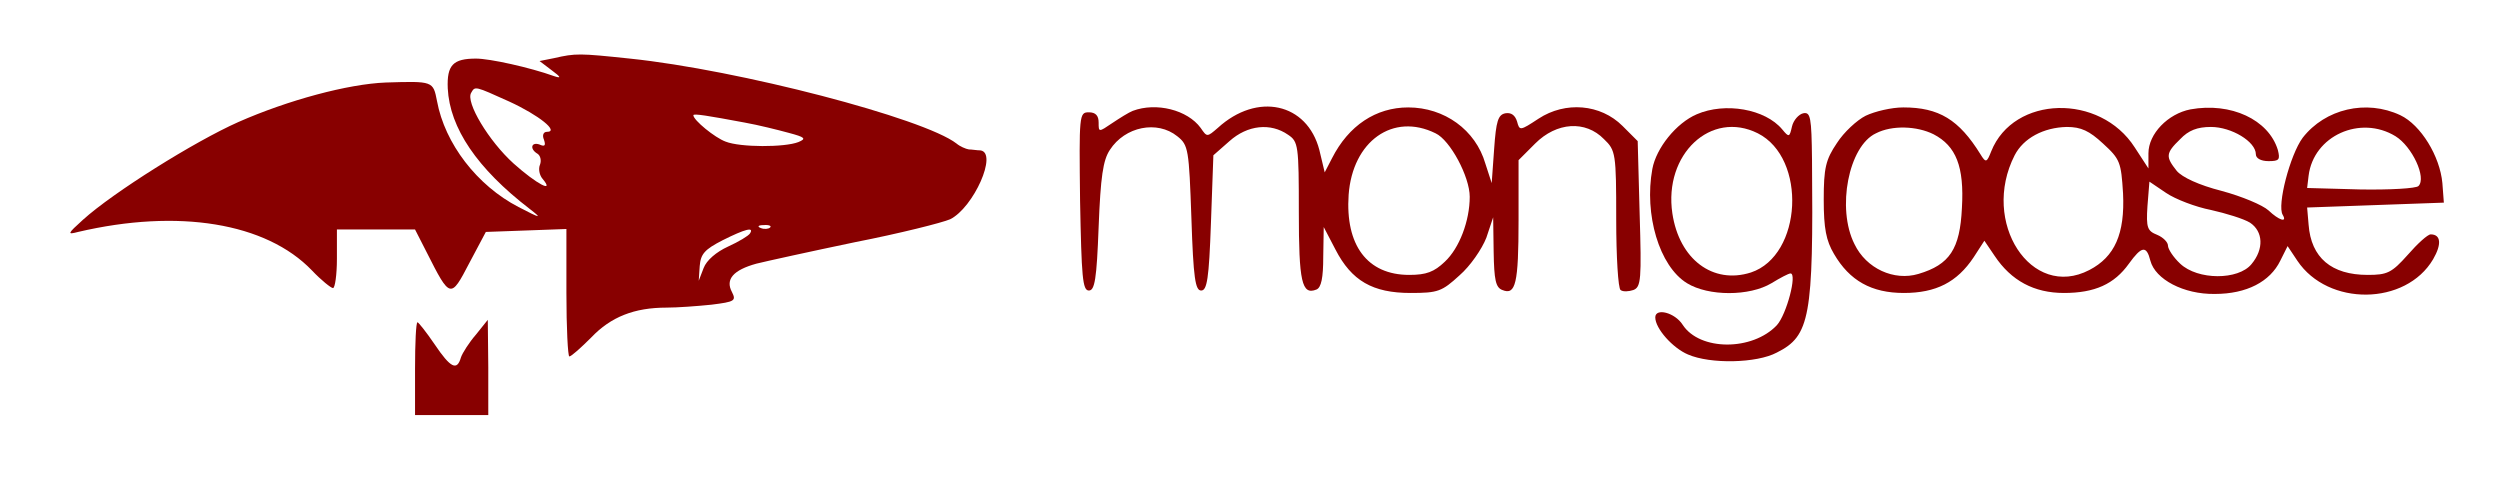 <?xml version="1.0" standalone="no"?>
<!DOCTYPE svg PUBLIC "-//W3C//DTD SVG 20010904//EN"
 "http://www.w3.org/TR/2001/REC-SVG-20010904/DTD/svg10.dtd">
<svg version="1.0" xmlns="http://www.w3.org/2000/svg"
 width="512pt" height="101pt" viewBox="0 0 512 101"
 preserveAspectRatio="xMidYMid meet">

<g transform="translate(0,101) scale(0.1,-0.1)"
fill="#880000" stroke="none">
<path d="M1135 891 l-30 -6 25 -19 c19 -14 20 -17 5 -12 -50 18 -132 36 -160
36 -47 0 -60 -13 -58 -61 4 -81 60 -164 168 -247 26 -20 23 -20 -23 4 -85 44
-151 130 -167 217 -8 41 -8 41 -105 38 -77 -3 -200 -36 -302 -81 -90 -40 -256
-144 -318 -200 -32 -29 -33 -31 -10 -25 205 48 385 19 479 -79 19 -20 39 -36
43 -36 4 0 8 27 8 60 l0 60 80 0 80 0 24 -47 c48 -95 49 -95 87 -22 l34 64 83
3 82 3 0 -131 c0 -71 3 -130 6 -130 4 0 24 18 45 39 40 42 88 61 154 61 22 0
63 3 92 6 48 6 51 8 42 26 -14 26 3 45 50 58 20 5 111 25 202 44 92 18 179 40
195 47 48 24 98 136 62 141 -7 0 -18 2 -24 2 -6 1 -18 6 -25 12 -67 52 -447
151 -669 174 -104 11 -111 11 -155 1z m-92 -89 c61 -28 103 -62 77 -62 -7 0
-10 -7 -6 -16 4 -12 2 -15 -9 -10 -17 6 -21 -9 -4 -19 6 -4 8 -14 5 -22 -4 -9
-1 -22 5 -29 26 -31 -12 -11 -59 31 -51 46 -99 126 -87 145 8 14 7 14 78 -18z
m482 -43 c28 -5 68 -15 90 -21 34 -9 37 -12 20 -19 -28 -11 -119 -11 -149 1
-22 8 -66 44 -66 54 0 4 30 -1 105 -15z m52 -215 c-3 -3 -12 -4 -19 -1 -8 3
-5 6 6 6 11 1 17 -2 13 -5z m-41 -12 c-3 -5 -23 -17 -45 -27 -24 -11 -44 -28
-50 -44 l-10 -26 2 30 c2 25 10 34 47 53 46 23 65 28 56 14z"/>
<path d="M2320 783 c-8 -3 -27 -15 -42 -25 -28 -19 -28 -19 -28 1 0 14 -6 21
-20 21 -20 0 -20 -5 -18 -182 3 -155 5 -183 18 -183 12 0 16 23 20 130 4 103
9 137 23 158 31 48 97 61 138 28 23 -18 24 -27 29 -168 4 -123 8 -148 20 -148
12 0 16 24 20 138 l5 139 33 29 c37 33 84 38 120 13 21 -14 22 -22 22 -158 0
-143 6 -171 36 -159 10 4 14 24 14 67 l1 61 24 -46 c33 -64 76 -89 154 -89 56
0 64 3 100 36 22 19 46 54 55 77 l14 42 1 -71 c1 -57 4 -73 18 -78 27 -11 33
13 33 143 l0 123 34 34 c44 44 103 48 141 9 24 -23 25 -29 25 -164 0 -77 4
-142 9 -145 5 -4 17 -3 26 0 16 6 17 22 13 156 l-4 149 -31 31 c-45 45 -117
51 -172 15 -38 -25 -39 -25 -44 -6 -4 13 -12 19 -24 17 -15 -3 -19 -16 -23
-73 l-5 -70 -13 40 c-20 69 -84 115 -158 115 -66 0 -122 -37 -156 -104 l-15
-29 -11 46 c-25 96 -127 119 -208 45 -22 -19 -22 -19 -35 0 -27 37 -91 53
-139 35z m620 -46 c30 -14 70 -89 70 -130 0 -49 -21 -105 -51 -133 -22 -21
-38 -27 -73 -27 -86 0 -131 61 -124 164 8 110 91 169 178 126z"/>
<path d="M3475 776 c-42 -18 -83 -69 -91 -112 -17 -93 14 -199 71 -234 44 -27
128 -27 173 0 18 11 35 20 39 20 14 0 -8 -84 -28 -106 -50 -53 -158 -53 -193
1 -16 25 -56 35 -56 15 0 -23 36 -63 67 -76 46 -20 141 -18 182 4 68 34 75 73
72 395 -1 87 -3 98 -18 95 -9 -2 -20 -14 -23 -27 -5 -22 -6 -23 -20 -6 -35 42
-117 56 -175 31z m125 -39 c101 -51 91 -250 -14 -285 -78 -25 -147 27 -161
121 -18 121 79 212 175 164z"/>
<path d="M3821 773 c-18 -9 -45 -34 -59 -56 -23 -34 -27 -51 -27 -116 0 -59 5
-84 21 -111 32 -55 77 -80 143 -80 66 0 109 22 143 73 l22 34 21 -31 c34 -51
81 -76 142 -76 63 0 103 18 133 60 26 36 36 38 44 6 10 -38 68 -69 132 -68 65
0 113 25 134 68 l15 30 20 -30 c63 -94 222 -92 278 3 18 31 16 51 -5 51 -6 0
-27 -19 -47 -42 -33 -37 -42 -41 -82 -41 -74 0 -116 35 -121 103 l-3 35 140 5
140 5 -3 40 c-5 55 -44 119 -86 139 -70 33 -154 13 -200 -46 -26 -35 -53 -139
-41 -158 10 -17 -8 -11 -29 9 -12 11 -55 29 -96 40 -47 12 -81 28 -92 41 -23
29 -23 36 7 65 17 18 35 25 63 25 42 0 92 -30 92 -56 0 -8 10 -14 26 -14 22 0
24 3 19 23 -19 62 -96 98 -179 83 -46 -9 -86 -50 -86 -90 l0 -31 -28 43 c-71
111 -248 107 -294 -8 -9 -23 -11 -24 -22 -6 -44 71 -85 96 -158 96 -24 0 -58
-8 -77 -17z m139 -38 c46 -24 63 -66 58 -151 -4 -84 -25 -116 -89 -135 -50
-15 -107 11 -131 61 -37 73 -12 201 44 227 33 17 84 15 118 -2z m347 -19 c35
-32 37 -38 41 -102 4 -83 -17 -130 -69 -157 -119 -62 -223 98 -153 235 18 35
59 57 107 58 29 0 46 -8 74 -34z m599 15 c34 -21 64 -85 47 -102 -5 -5 -59 -8
-119 -7 l-109 3 3 25 c10 82 106 125 178 81z m-378 -151 c31 -7 67 -18 80 -26
27 -18 29 -54 3 -85 -27 -33 -110 -33 -146 1 -14 13 -25 30 -25 37 0 7 -10 17
-22 22 -20 8 -23 14 -20 59 l4 50 34 -23 c19 -13 61 -29 92 -35z"/>
<path d="M850 255 l0 -95 75 0 75 0 0 98 -1 97 -24 -30 c-14 -16 -28 -38 -31
-47 -8 -28 -21 -22 -54 27 -17 25 -33 45 -35 45 -3 0 -5 -43 -5 -95z"/>
</g>
</svg>
